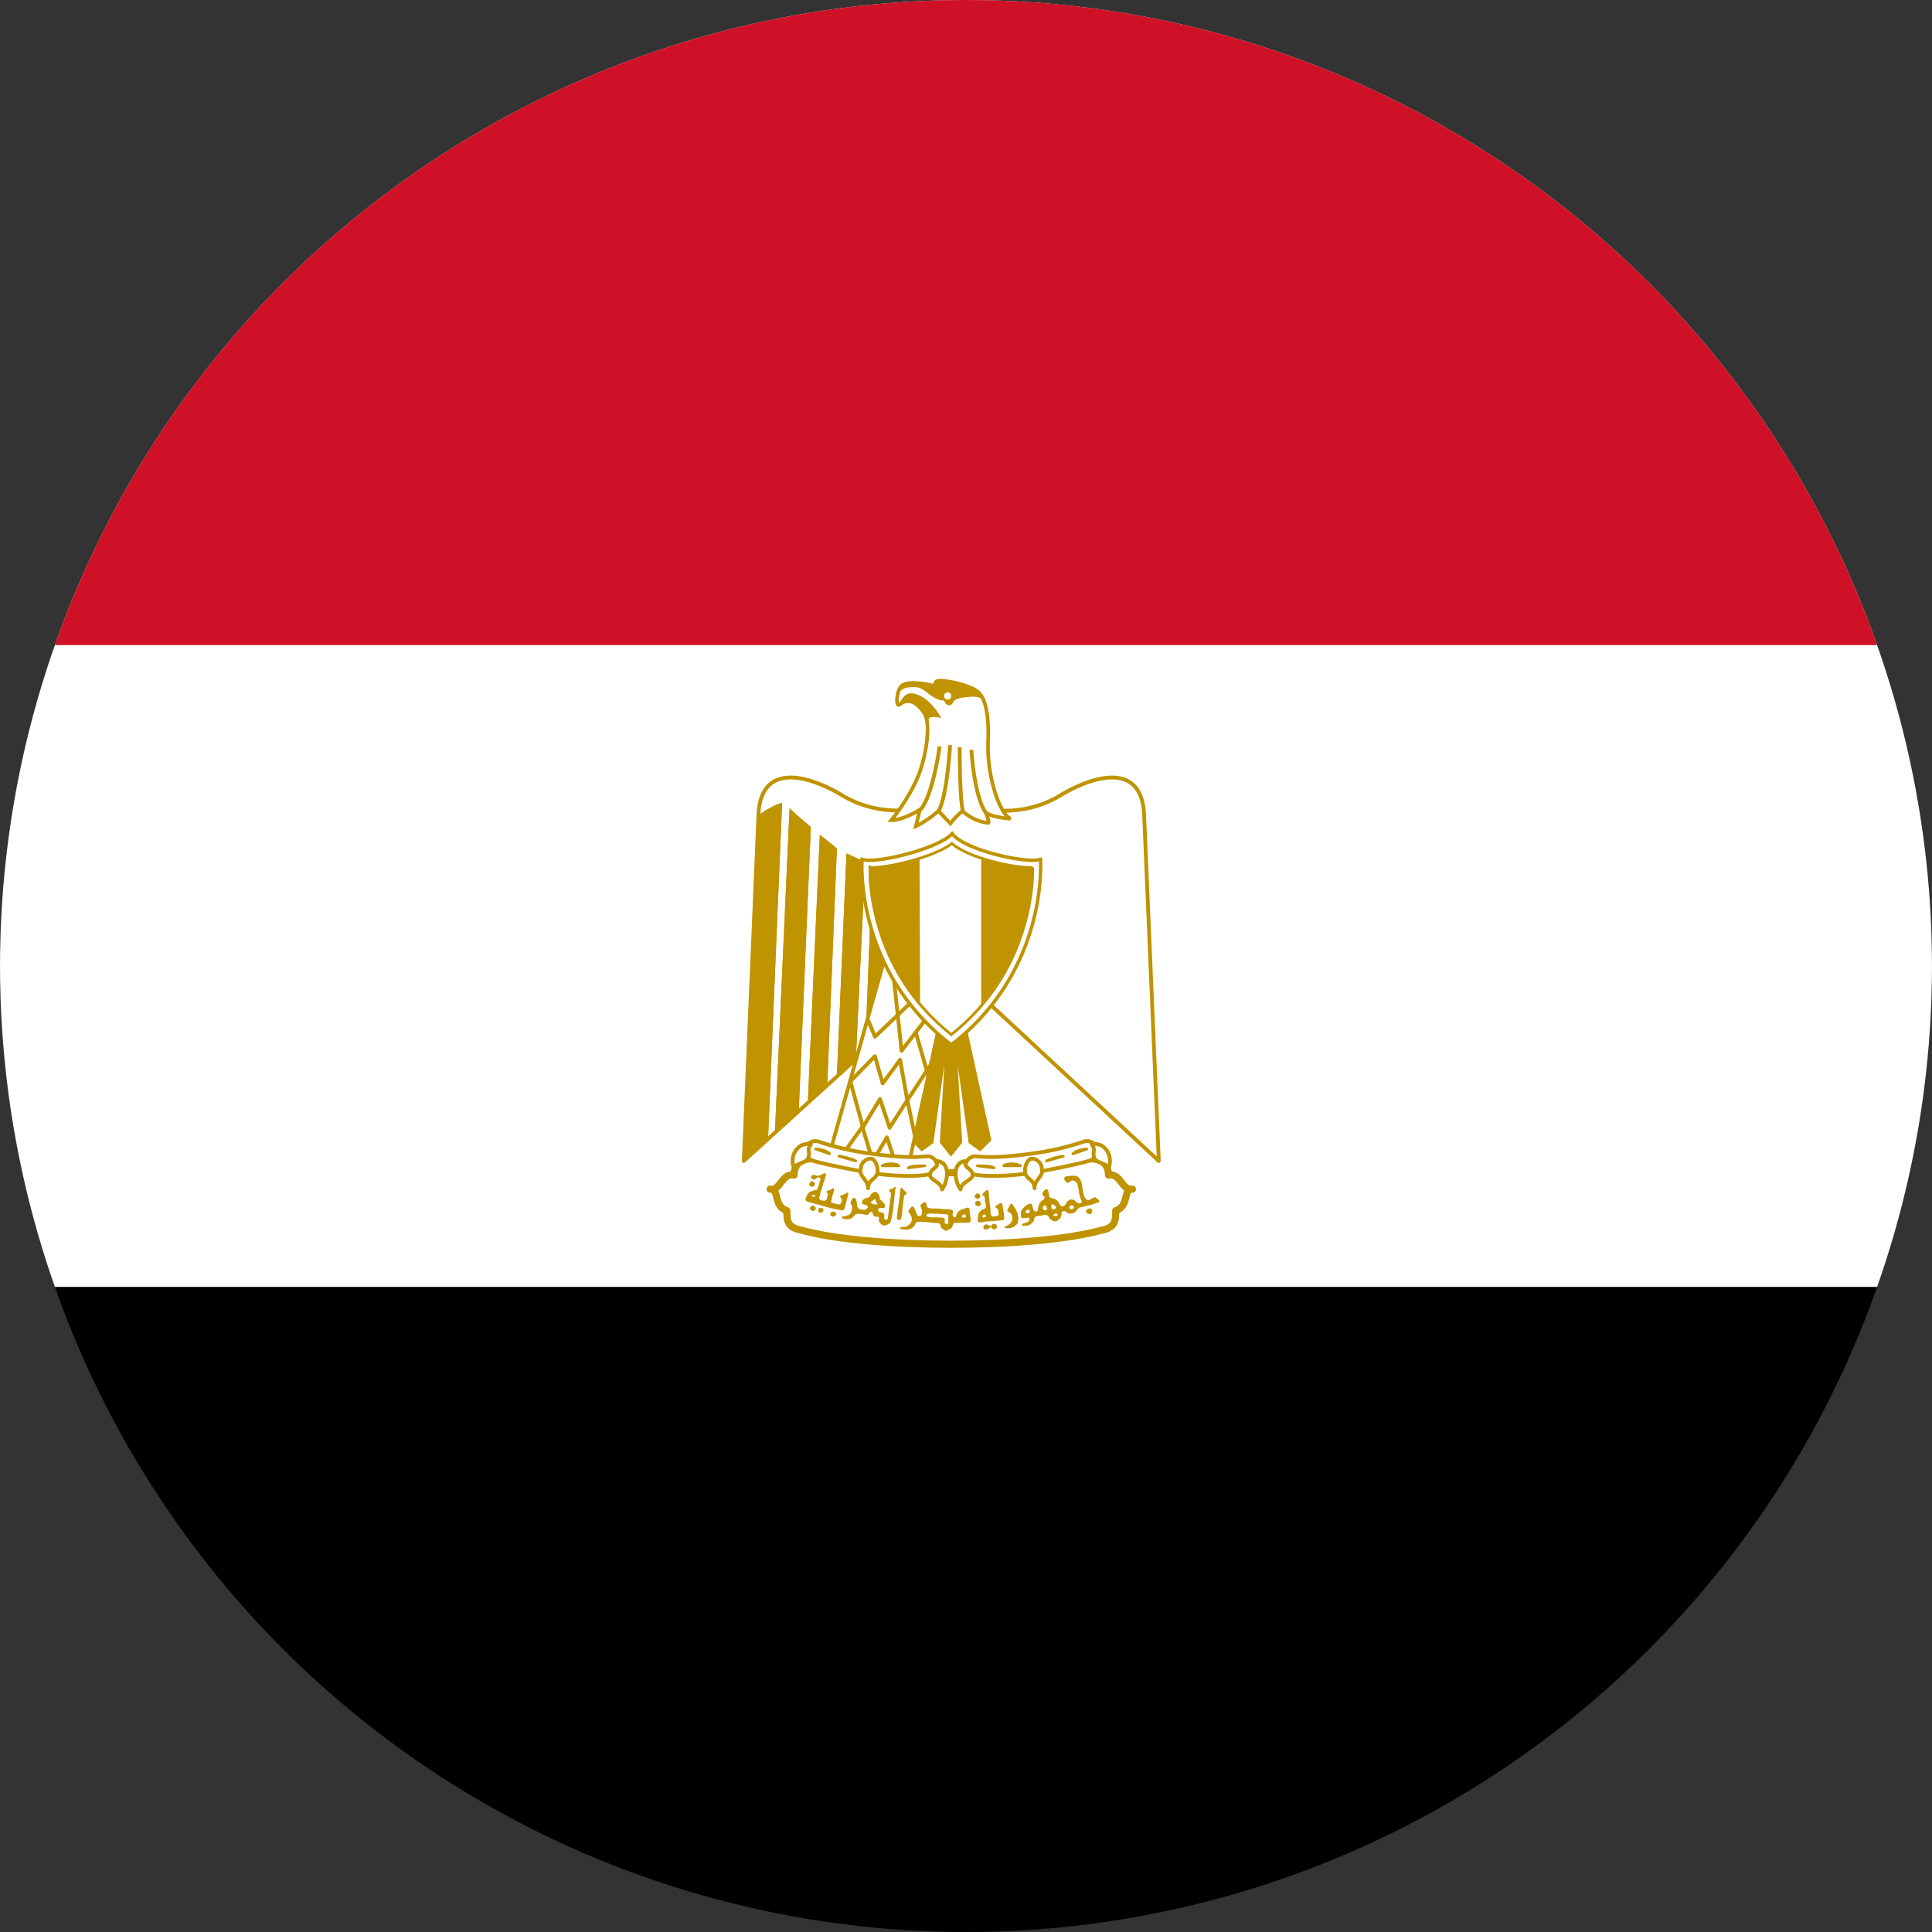 <?xml version="1.0" encoding="UTF-8" standalone="no"?>
<!-- Generator: Adobe Illustrator 22.0.0, SVG Export Plug-In . SVG Version: 6.00 Build 0)  -->

<svg
   xmlns:dc="http://purl.org/dc/elements/1.1/"
   xmlns:cc="http://creativecommons.org/ns#"
   xmlns:rdf="http://www.w3.org/1999/02/22-rdf-syntax-ns#"
   xmlns:svg="http://www.w3.org/2000/svg"
   xmlns="http://www.w3.org/2000/svg"
   xmlns:sodipodi="http://sodipodi.sourceforge.net/DTD/sodipodi-0.dtd"
   xmlns:inkscape="http://www.inkscape.org/namespaces/inkscape"
   version="1.1"
   id="svg2"
   inkscape:version="0.92.2 (5c3e80d, 2017-08-06)"
   sodipodi:docname="egypt.svg"
   x="0px"
   y="0px"
   viewBox="0 0 60 60"
   xml:space="preserve"
   width="60"
   height="60"><rect x="0" y="0" width="60" height="60" fill="#333333" stroke="none"/><defs
     id="defs88"><clipPath
       clipPathUnits="userSpaceOnUse"
       id="clipPath3852"><ellipse
         id="circle3854"
         cx="455.148"
         cy="300.535"
         style="stroke-width:10.502"
         rx="322.745"
         ry="322.207" /></clipPath><clipPath
       clipPathUnits="userSpaceOnUse"
       id="clipPath3856"><circle
         id="circle3858"
         cx="30"
         cy="30"
         style="stroke-width:0.977"
         r="30" /></clipPath><clipPath
       clipPathUnits="userSpaceOnUse"
       id="clipPath3860"><circle
         id="circle3862"
         cx="30"
         cy="30"
         style="stroke-width:0.977"
         r="30" /></clipPath><clipPath
       clipPathUnits="userSpaceOnUse"
       id="clipPath3864"><circle
         id="circle3866"
         cx="30"
         cy="30"
         style="stroke-width:0.977"
         r="30" /></clipPath></defs><style
     type="text/css"
     id="style2">
	.st0{fill:#FFFFFF;}
	.st1{fill:#CE1126;}
	.st2{fill:#FFFFFF;stroke:#C09300;stroke-width:1.27;stroke-linejoin:round;}
	.st3{fill:#C09300;}
	.st4{fill:#C09300;stroke:#C09300;stroke-width:1.074;}
	.st5{fill:#FFFFFF;stroke:#C09300;stroke-width:1.189;stroke-linejoin:round;}
	.st6{fill:none;stroke:#C09300;stroke-width:1.27;stroke-linejoin:round;}
	.st7{fill:#FFFFFF;stroke:#C09300;stroke-width:2.378;stroke-linecap:round;stroke-linejoin:round;}
	.st8{fill:#FFFFFF;stroke:#C09300;stroke-width:1.27;stroke-linecap:round;stroke-linejoin:round;}
	.st9{fill:#FFFFFF;stroke:#C09300;stroke-width:0.891;stroke-linecap:round;stroke-linejoin:round;}
	.st10{fill:#FFFFFF;stroke:#C09300;stroke-width:1.15;}
	.st11{fill:#FFFFFF;stroke:#C09300;stroke-width:0.916;}
	.st12{fill:#FFFFFF;stroke:#C09300;stroke-width:1.218;}
	.st13{fill:none;stroke:#C09300;stroke-width:1.27;}
	.st14{fill:#C09300;stroke:#C09300;stroke-width:0.354;}
</style><sodipodi:namedview
     bordercolor="#666666"
     borderopacity="1"
     fit-margin-bottom="0"
     fit-margin-left="0"
     fit-margin-right="0"
     fit-margin-top="0"
     gridtolerance="10"
     guidetolerance="10"
     id="namedview140"
     inkscape:current-layer="svg2"
     inkscape:cx="21.48441"
     inkscape:cy="39.358919"
     inkscape:pageopacity="0"
     inkscape:pageshadow="2"
     inkscape:window-height="1017"
     inkscape:window-maximized="1"
     inkscape:window-width="1920"
     inkscape:window-x="-8"
     inkscape:window-y="-8"
     inkscape:zoom="8"
     objecttolerance="10"
     pagecolor="#ffffff"
     showgrid="false" /><rect
     id="rect4"
     y="1.527369e-006"
     width="60"
     height="60"
     x="0"
     style="stroke-width:1.001"
     clip-path="url(#clipPath3864)" /><rect
     id="rect6"
     y="1.527369e-006"
     class="st0"
     width="60"
     height="39.967"
     x="0"
     style="fill:#ffffff;stroke-width:1.001"
     clip-path="url(#clipPath3860)" /><rect
     id="rect8"
     y="1.527369e-006"
     class="st1"
     width="60"
     height="20.033"
     x="0"
     style="fill:#ce1126;stroke-width:1.001"
     clip-path="url(#clipPath3856)" /><g
     id="g10"
     transform="matrix(0.093,0,0,0.093,-12.307,2.018)"
     clip-path="url(#clipPath3852)"><path
       id="path12"
       inkscape:connector-curvature="0"
       class="st2"
       d="m 450.8,302.4 68.5,63.6 -4.9,-115.5 c -0.7,-17.5 -15.9,-13.5 -27,-7.2 -11.2,7.2 -24,7.2 -37.4,2.4 -13.5,4.7 -26.3,4.7 -37.4,-2.4 -11,-6.3 -26.3,-10.3 -27,7.2 L 380.7,366 Z"
       style="fill:#ffffff;stroke:#c09300;stroke-width:1.27;stroke-linejoin:round" /><g
       id="w"><path
         id="path15"
         inkscape:connector-curvature="0"
         class="st3"
         d="m 393.5,246.5 -4.7,112.3 -8,7.2 4.9,-115.5 c 2.2,-1.6 6.2,-4 7.8,-4 z"
         style="fill:#c09300" /><path
         id="path17"
         inkscape:connector-curvature="0"
         class="st3"
         d="m 403.1,254.5 -4,94 -8,8.2 4.9,-108.5 c 1.5,1.6 6.2,5.5 7.1,6.3 z"
         style="fill:#c09300" /><path
         id="path19"
         inkscape:connector-curvature="0"
         class="st3"
         d="m 411.8,261.7 -3.2,78.4 -6.5,6.3 4,-89.4 c 1.7,1.5 4.9,3.8 5.7,4.7 z"
         style="fill:#c09300" /><path
         id="path21"
         inkscape:connector-curvature="0"
         class="st3"
         d="m 421.3,265.7 -3.2,66.8 -6.3,5.1 3.2,-74.3 c 1.6,0.7 4.7,2.4 6.3,2.4 z"
         style="fill:#c09300" /><path
         id="path23"
         inkscape:connector-curvature="0"
         class="st3"
         d="m 430.1,265.7 -2.3,55.7 -6.5,6.3 2.4,-61.3 c 1.6,0 5.6,0 6.4,-0.7 z"
         style="fill:#c09300" /></g><g
       id="use25"
       transform="matrix(-1,0,0,1,900,0)"><g
         id="w_1_"><path
           id="path15_1_"
           inkscape:connector-curvature="0"
           class="st3"
           d="m 506.5,246.5 4.7,112.3 8,7.2 -4.9,-115.5 c -2.2,-1.6 -6.2,-4 -7.8,-4 z"
           style="fill:#c09300" /><path
           id="path17_1_"
           inkscape:connector-curvature="0"
           class="st3"
           d="m 496.9,254.5 4,94 8,8.2 -4.9,-108.5 c -1.5,1.6 -6.2,5.5 -7.1,6.3 z"
           style="fill:#c09300" /><path
           id="path19_1_"
           inkscape:connector-curvature="0"
           class="st3"
           d="m 488.2,261.7 3.2,78.4 6.5,6.3 -4,-89.4 c -1.7,1.5 -4.9,3.8 -5.7,4.7 z"
           style="fill:#c09300" /><path
           id="path21_1_"
           inkscape:connector-curvature="0"
           class="st3"
           d="m 478.7,265.7 3.2,66.8 6.3,5.1 -3.2,-74.3 c -1.6,0.7 -4.7,2.4 -6.3,2.4 z"
           style="fill:#c09300" /><path
           id="path23_1_"
           inkscape:connector-curvature="0"
           class="st3"
           d="m 469.9,265.7 2.3,55.7 6.5,6.3 -2.4,-61.3 c -1.6,0 -5.6,0 -6.4,-0.7 z"
           style="fill:#c09300" /></g></g><path
       id="path27"
       inkscape:connector-curvature="0"
       class="st4"
       d="m 453.2,315.1 9.6,43.8 -3.2,3.2 -3.3,-2.4 -5.5,-39 2.3,39 -3.2,4 -3.2,-4 2.3,-39 -5.5,39 -3.3,2.4 -3.2,-3.2 9.6,-43.8 z"
       style="fill:#c09300;stroke:#c09300;stroke-width:1.074" /><g
       id="b"><path
         id="path30"
         inkscape:connector-curvature="0"
         class="st5"
         d="m 428.5,295.8 -19.1,67.7 26.3,4 11.2,-50.9 z"
         style="fill:#ffffff;stroke:#c09300;stroke-width:1.189;stroke-linejoin:round" /><path
         id="path32"
         inkscape:connector-curvature="0"
         class="st6"
         d="m 422.2,318.9 2.3,5.6 12.4,-11.8"
         style="fill:none;stroke:#c09300;stroke-width:1.27;stroke-linejoin:round" /><path
         id="path34"
         inkscape:connector-curvature="0"
         class="st6"
         d="m 430.8,304.9 2.6,24.3 7.9,-10.3"
         style="fill:none;stroke:#c09300;stroke-width:1.27;stroke-linejoin:round" /><path
         id="path36"
         inkscape:connector-curvature="0"
         class="st6"
         d="m 438.1,322.9 4.3,14.9"
         style="fill:none;stroke:#c09300;stroke-width:1.27;stroke-linejoin:round" /><path
         id="path38"
         inkscape:connector-curvature="0"
         class="st6"
         d="m 444.1,332.4 -8.7,13.2 m 2.7,13.2 -2.8,-13.2 -2.4,-13.4 -5.8,7.9 -2.6,-9.1 -8.2,8.4 4.2,15.3 5.7,-9.4 3.2,9.6 5.9,-9.2"
         style="fill:none;stroke:#c09300;stroke-width:1.27;stroke-linejoin:round" /><path
         id="path40"
         inkscape:connector-curvature="0"
         class="st6"
         d="m 415,362 5.3,-7.4 3.5,11.5 4.7,-8 3.2,9.6"
         style="fill:none;stroke:#c09300;stroke-width:1.27;stroke-linejoin:round" /></g><g
       id="use42"
       transform="matrix(-1,0,0,1,900,0)"><g
         id="b_1_"><path
           id="path30_1_"
           inkscape:connector-curvature="0"
           class="st5"
           d="m 471.5,295.8 19.1,67.7 -26.3,4 -11.2,-50.9 z"
           style="fill:#ffffff;stroke:#c09300;stroke-width:1.189;stroke-linejoin:round" /><path
           id="path32_1_"
           inkscape:connector-curvature="0"
           class="st6"
           d="m 477.8,318.9 -2.3,5.6 -12.4,-11.8"
           style="fill:none;stroke:#c09300;stroke-width:1.27;stroke-linejoin:round" /><path
           id="path34_1_"
           inkscape:connector-curvature="0"
           class="st6"
           d="m 469.2,304.9 -2.6,24.3 -7.9,-10.3"
           style="fill:none;stroke:#c09300;stroke-width:1.27;stroke-linejoin:round" /><path
           id="path36_1_"
           inkscape:connector-curvature="0"
           class="st6"
           d="m 461.9,322.9 -4.3,14.9"
           style="fill:none;stroke:#c09300;stroke-width:1.27;stroke-linejoin:round" /><path
           id="path38_1_"
           inkscape:connector-curvature="0"
           class="st6"
           d="m 455.9,332.4 8.7,13.2 m -2.7,13.2 2.8,-13.2 2.4,-13.4 5.8,7.9 2.6,-9.1 8.2,8.4 -4.2,15.3 -5.7,-9.4 -3.2,9.6 -5.9,-9.2"
           style="fill:none;stroke:#c09300;stroke-width:1.27;stroke-linejoin:round" /><path
           id="path40_1_"
           inkscape:connector-curvature="0"
           class="st6"
           d="m 485,362 -5.3,-7.4 -3.5,11.5 -4.7,-8 -3.2,9.6"
           style="fill:none;stroke:#c09300;stroke-width:1.27;stroke-linejoin:round" /></g></g><g
       id="g44"><path
         id="path46"
         inkscape:connector-curvature="0"
         class="st7"
         d="m 450,393.8 c 19.9,0 39,-1.6 50.2,-4.7 4.7,-0.9 4.7,-3.3 4.7,-6.5 4.7,-1.6 2.3,-7.2 5.6,-7.2 -3.3,0.9 -4,-5.6 -8,-4.7 0,-5.6 -5.6,-6.3 -10.3,-4.7 -9.5,3.2 -26.3,3.9 -42.2,3.9 -15.9,-0.7 -32.6,-0.7 -42.2,-3.9 -4.7,-1.6 -10.3,-0.9 -10.3,4.7 -4,-0.9 -4.7,5.6 -8,4.7 3.3,0 0.9,5.6 5.6,7.2 0,3.2 0,5.6 4.9,6.5 11,3.1 30.1,4.7 50,4.7 z"
         style="fill:#ffffff;stroke:#c09300;stroke-width:2.378;stroke-linecap:round;stroke-linejoin:round" /><path
         id="path48"
         inkscape:connector-curvature="0"
         class="st8"
         d="m 422.9,363.5 c 6.5,0.9 13.6,1.6 19.2,0.9 3.2,0 5.4,5.5 -0.9,6.3 -5.6,0.7 -14.3,0 -19.1,-0.9 -4,-0.7 -12.8,-2.3 -18.4,-3.9 -5.6,-2.4 -1.6,-7.2 1.6,-6.5 5,1.7 11.3,3.3 17.6,4.1 z"
         style="fill:#ffffff;stroke:#c09300;stroke-width:1.27;stroke-linecap:round;stroke-linejoin:round" /><path
         id="path50"
         inkscape:connector-curvature="0"
         class="st8"
         d="m 477.1,363.5 c -6.5,0.9 -13.6,1.6 -19.1,0.9 -3.3,0 -5.6,5.5 0.7,6.3 5.6,0.7 14.3,0 19.1,-0.9 4,-0.7 12.8,-2.3 18.4,-3.9 5.6,-2.4 1.6,-7.2 -1.6,-6.5 -4.9,1.7 -11.2,3.3 -17.5,4.1 z"
         style="fill:#ffffff;stroke:#c09300;stroke-width:1.27;stroke-linecap:round;stroke-linejoin:round" /><path
         id="path52"
         inkscape:connector-curvature="0"
         class="st8"
         d="m 403.1,360.4 c -4.9,-0.9 -7.2,4.7 -5.6,7.9 0.7,-1.6 4,-1.6 4.7,-3.2 0.9,-2.4 -0.7,-2.4 0.9,-4.7 z"
         style="fill:#ffffff;stroke:#c09300;stroke-width:1.27;stroke-linecap:round;stroke-linejoin:round" /><path
         id="path54"
         inkscape:connector-curvature="0"
         class="st8"
         d="m 422.2,375.1 c 0,-3.2 3.2,-2.8 3.2,-5.9 0,-1.6 -0.9,-4 -2.4,-4 -1.6,0 -3.2,1.6 -3.2,3.2 -0.8,3 2.4,3.5 2.4,6.7 z"
         style="fill:#ffffff;stroke:#c09300;stroke-width:1.27;stroke-linecap:round;stroke-linejoin:round" /><path
         id="path56"
         inkscape:connector-curvature="0"
         class="st8"
         d="m 444.9,366 c 4.7,0 4.3,6.3 2,9.5 0,-2.3 -4,-3.2 -4,-4.7 -0.1,-2.5 3.6,-2.5 2,-4.8 z"
         style="fill:#ffffff;stroke:#c09300;stroke-width:1.27;stroke-linecap:round;stroke-linejoin:round" /><path
         id="path58"
         inkscape:connector-curvature="0"
         class="st8"
         d="m 496.9,360.4 c 4.9,-0.9 7.2,4.7 5.6,7.9 -0.7,-1.6 -4,-1.6 -4.7,-3.2 -0.9,-2.4 0.7,-2.4 -0.9,-4.7 z"
         style="fill:#ffffff;stroke:#c09300;stroke-width:1.27;stroke-linecap:round;stroke-linejoin:round" /><path
         id="path60"
         inkscape:connector-curvature="0"
         class="st8"
         d="m 477.8,375.1 c 0,-3.2 -3.2,-2.8 -3.2,-5.9 0,-1.6 0.9,-4 2.4,-4 1.6,0 3.2,1.6 3.2,3.2 0.8,3 -2.4,3.5 -2.4,6.7 z"
         style="fill:#ffffff;stroke:#c09300;stroke-width:1.27;stroke-linecap:round;stroke-linejoin:round" /><path
         id="path62"
         inkscape:connector-curvature="0"
         class="st8"
         d="m 455.1,366 c -4.7,0 -4.3,6.3 -2,9.5 0,-2.3 4,-3.2 4,-4.7 0.1,-2.5 -3.6,-2.5 -2,-4.8 z"
         style="fill:#ffffff;stroke:#c09300;stroke-width:1.27;stroke-linecap:round;stroke-linejoin:round" /><g
         id="g64"><path
           id="path66"
           inkscape:connector-curvature="0"
           class="st9"
           d="m 404.7,362 c 1.6,0 4,0.7 4.7,1.6 z"
           style="fill:#ffffff;stroke:#c09300;stroke-width:0.891;stroke-linecap:round;stroke-linejoin:round" /><path
           id="path68"
           inkscape:connector-curvature="0"
           class="st9"
           d="m 412.5,364.4 c 0.9,0 4,0.7 5.6,1.6 z"
           style="fill:#ffffff;stroke:#c09300;stroke-width:0.891;stroke-linecap:round;stroke-linejoin:round" /><path
           id="path70"
           inkscape:connector-curvature="0"
           class="st9"
           d="m 441.2,367.6 c -1.6,0 -4.7,0 -5.6,0.7 z"
           style="fill:#ffffff;stroke:#c09300;stroke-width:0.891;stroke-linecap:round;stroke-linejoin:round" /><path
           id="path72"
           inkscape:connector-curvature="0"
           class="st9"
           d="m 432.5,367.6 c -0.9,-0.9 -4,-0.9 -5.6,0 z"
           style="fill:#ffffff;stroke:#c09300;stroke-width:0.891;stroke-linecap:round;stroke-linejoin:round" /><path
           id="path74"
           inkscape:connector-curvature="0"
           class="st9"
           d="m 495.3,362 c -1.6,0 -3.9,0.7 -4.7,1.6 z"
           style="fill:#ffffff;stroke:#c09300;stroke-width:0.891;stroke-linecap:round;stroke-linejoin:round" /><path
           id="path76"
           inkscape:connector-curvature="0"
           class="st9"
           d="m 487.4,364.4 c -0.9,0 -4,0.7 -5.6,1.6 z"
           style="fill:#ffffff;stroke:#c09300;stroke-width:0.891;stroke-linecap:round;stroke-linejoin:round" /><path
           id="path78"
           inkscape:connector-curvature="0"
           class="st9"
           d="m 458.7,367.6 c 1.6,0 4.7,0 5.6,0.7 z"
           style="fill:#ffffff;stroke:#c09300;stroke-width:0.891;stroke-linecap:round;stroke-linejoin:round" /><path
           id="path80"
           inkscape:connector-curvature="0"
           class="st9"
           d="m 467.5,367.6 c 0.9,-0.9 4,-0.9 5.6,0 z"
           style="fill:#ffffff;stroke:#c09300;stroke-width:0.891;stroke-linecap:round;stroke-linejoin:round" /></g><g
         id="g82"><path
           id="path84"
           inkscape:connector-curvature="0"
           class="st3"
           d="m 403.3,374.6 c -0.5,-0.1 -0.8,-0.5 -0.7,-1 0.2,-0.6 0.7,-1 1.1,-0.8 0.3,0.1 0.8,0.6 0.8,0.8 0,0.2 -0.3,0.8 -0.4,0.8 -0.1,0 -0.1,0 -0.2,0.1 0,0.1 -0.3,0.1 -0.6,0.1 z"
           style="fill:#c09300" /><path
           id="path86"
           inkscape:connector-curvature="0"
           class="st3"
           d="m 458.3,378.5 c -0.2,-0.1 -0.5,-0.5 -0.5,-0.7 0,-0.4 0.6,-1 0.9,-1 0.2,0 0.7,0.2 0.8,0.4 0.3,0.3 0.3,0.9 -0.2,1.2 -0.1,0.2 -0.7,0.2 -1,0.1 z"
           style="fill:#c09300" /><path
           id="path88"
           inkscape:connector-curvature="0"
           class="st3"
           d="m 458.6,381 c -0.4,-0.1 -0.6,-0.3 -0.6,-0.8 0,-0.5 0,-0.6 0.5,-0.8 l 0.4,-0.2 0.3,0.2 c 0.5,0.2 0.7,0.4 0.7,0.8 0,0.3 -0.2,0.7 -0.6,0.9 -0.3,0 -0.3,0 -0.7,-0.1 z"
           style="fill:#c09300" /><path
           id="path90"
           inkscape:connector-curvature="0"
           class="st3"
           d="m 407.7,370.1 c -0.3,0 -0.8,0.3 -1.1,0.5 -0.6,0.2 -1.4,0.6 -2,0.1 -0.6,-0.2 -1.4,0 -1.5,0.7 0.2,0.7 1.1,1 1.6,0.6 0.4,-0.5 1.5,-0.9 1.7,0.1 -0.5,0.7 -0.4,1.6 -0.8,2.3 -0.1,0.5 -0.3,0.9 -0.5,1.3 -0.5,0 -1,0 -1.3,0.3 -0.6,0 -1.3,0.3 -1.6,0.9 -0.4,0.6 -0.8,1.2 -0.9,1.9 0.1,0.7 0.9,0.9 1.6,1 0.7,0.2 1.3,0.4 2,0.6 1.1,0.2 2.1,0.6 3.2,0.9 1.6,0.5 3.2,0.7 4.8,1.1 0.2,0.1 0.3,0.1 0.5,0.1 0.7,0.1 1,-0.6 1.1,-1.1 0.3,-1.2 0.6,-2.3 0.9,-3.5 0.2,-0.5 0.5,-1.5 -0.4,-1.3 -0.5,0.3 -1,0.8 -1.6,0.8 -0.9,0.1 -0.4,0.9 0,1.3 0.1,0.6 -0.1,1.3 -0.5,1.7 -0.5,0.3 -1.2,-0.1 -1.7,-0.2 -0.6,0 -1.7,-0.3 -1.2,-1.1 0.2,-0.6 0.2,-1.2 0.4,-1.8 0.3,-0.6 0.3,-1.3 0.5,-1.9 -0.4,-0.8 -1,0.3 -1.5,0.3 -0.3,0.2 -1.6,0.3 -0.9,0.9 0.6,0.4 0.1,1.2 0,1.8 0,0.8 -0.8,1 -1.5,0.8 -0.6,0 -1.5,-0.5 -1,-1.2 0.1,-0.6 0.3,-1.1 0.4,-1.7 0.2,-0.7 0.4,-1.4 0.7,-2.1 0.1,-0.6 0.3,-1.2 0.6,-1.8 0,-0.7 0.5,-1.3 0.5,-2 -0.1,-0.2 -0.2,-0.3 -0.5,-0.3 z m -3.5,7.2 c 0.1,0 0.1,0 0.2,0 0.2,0.1 0.3,0.3 0,0.5 -0.1,0.1 -0.2,0.2 -0.3,0.2 -0.5,0 -0.6,-0.1 -0.6,-0.3 0,-0.2 0,-0.2 0.3,-0.3 0.2,0 0.3,0 0.4,-0.1 z"
           style="fill:#c09300" /><path
           id="path92"
           inkscape:connector-curvature="0"
           class="st3"
           d="m 403.1,382.4 c -0.5,-0.5 -0.4,-0.8 0.3,-1.4 0.3,-0.2 0.5,-0.2 0.9,0.1 0.6,0.5 0.6,0.8 0.1,1.3 -0.2,0.2 -0.3,0.3 -0.6,0.3 -0.3,-0.1 -0.4,-0.1 -0.7,-0.3 z"
           style="fill:#c09300" /><path
           id="path94"
           inkscape:connector-curvature="0"
           class="st3"
           d="m 406.2,383.3 c -0.5,-0.1 -0.8,-0.6 -0.6,-1.1 0.1,-0.4 0.2,-0.5 0.8,-0.5 0.7,0 0.9,0.1 0.9,0.7 0,0.4 0,0.4 -0.2,0.6 -0.3,0.2 -0.7,0.3 -0.9,0.3 z"
           style="fill:#c09300" /><path
           id="path96"
           inkscape:connector-curvature="0"
           class="st3"
           d="m 495.3,383.4 c -0.2,-0.2 -0.3,-0.3 -0.3,-0.5 0,-0.4 0.2,-0.7 0.7,-0.9 0.7,-0.3 1,-0.3 1.2,0.2 0.3,0.6 0.3,0.8 -0.1,1.3 -0.2,0.2 -0.3,0.2 -0.8,0.2 -0.4,-0.1 -0.5,-0.1 -0.7,-0.3 z"
           style="fill:#c09300" /><path
           id="path98"
           inkscape:connector-curvature="0"
           class="st3"
           d="m 410.2,384.5 c -0.4,-0.1 -0.6,-0.4 -0.6,-0.8 0,-0.3 0,-0.4 0.3,-0.6 0.2,-0.1 0.4,-0.2 0.6,-0.2 0.3,0 0.4,0 0.6,0.1 0.6,0.4 0.7,0.8 0.3,1.1 -0.3,0.5 -0.6,0.6 -1.2,0.4 z"
           style="fill:#c09300" /><path
           id="path100"
           inkscape:connector-curvature="0"
           class="st3"
           d="m 432.1,385.5 c -0.1,-0.1 -0.3,-0.2 -0.3,-0.3 0,-0.6 0.1,-1.1 0.2,-1.6 0.1,-0.5 0,-1.1 0.2,-1.6 0.2,-0.9 0.2,-1.9 0.4,-2.8 0,-0.5 0.1,-0.9 0.2,-1.4 0.2,-0.7 0,-1.5 0.2,-2.2 0,-0.3 0.3,-1 0.6,-0.6 0.4,0.6 0.9,1 1.4,1.5 0.4,0.3 0,0.6 -0.3,0.7 -0.4,0.2 -0.5,0.6 -0.5,1 -0.1,0.4 -0.2,0.8 -0.2,1.2 -0.1,0.6 -0.1,1.3 -0.2,1.9 -0.2,0.6 -0.1,1.3 -0.2,1.9 0,0.4 -0.2,0.8 -0.2,1.2 0,0.4 -0.1,0.9 -0.4,1.2 -0.1,0.2 -0.6,0.2 -0.9,-0.1 z"
           style="fill:#c09300" /><path
           id="path102"
           inkscape:connector-curvature="0"
           class="st3"
           d="m 461.8,375.7 c -0.5,0.4 -0.9,0.8 -1.3,1.2 -0.6,0.4 0.5,0.7 0.6,1.1 0.2,0.6 0.1,1.2 0.2,1.8 0.2,0.6 0.3,1.1 0.2,1.7 -0.1,0.6 -0.9,0.5 -1.2,0.8 -0.5,0.2 -0.7,0.7 -1.1,1 -0.2,0.5 -0.3,1.1 -0.3,1.6 0,0.4 -0.3,0.9 0,1.3 0,0.1 0.1,0.1 0.1,0.2 0.1,0.1 0.3,0 0.5,0.1 0.5,0 1,0 1.5,-0.2 1.2,-0.2 2.4,-0.2 3.7,-0.3 0.7,0 1.5,-0.2 2.2,-0.2 0.6,0.1 0.9,-0.5 0.8,-1 -0.3,-0.7 0,-1.4 -0.3,-2.1 -0.2,-0.7 -0.1,-1.4 -0.3,-2.1 0,-0.5 -0.7,-0.8 -1.1,-0.3 -0.3,0.3 -0.9,0.4 -1.2,0.8 -0.3,0.6 0.6,0.6 0.8,1.1 0.2,0.5 0.1,1 0.2,1.5 0.1,0.6 -0.5,0.6 -0.9,0.7 -0.5,0.2 -1.3,0.3 -1.6,-0.3 -0.2,-0.5 -0.2,-1 -0.2,-1.5 0,-0.9 -0.2,-1.8 -0.3,-2.7 -0.1,-1.1 -0.2,-2.2 -0.3,-3.3 0,-0.3 0,-1 -0.7,-0.9 z m -0.6,8.2 h 0.3 v 0.4 0.4 l -0.4,0.1 c -0.2,0.1 -0.4,0.1 -0.4,0.1 0,0 -0.1,-0.1 -0.2,-0.1 -0.2,-0.2 -0.2,-0.4 0.1,-0.7 0.3,-0.1 0.4,-0.2 0.6,-0.2 z"
           style="fill:#c09300" /><path
           id="path104"
           inkscape:connector-curvature="0"
           class="st3"
           d="m 431.2,374.7 c -0.4,0.1 -0.9,0.7 -1.3,0.7 -0.9,0.1 -0.8,0.9 -0.1,1.2 0.1,0.3 0,0.6 0,0.9 0.1,0.8 -0.4,1.4 -0.3,2.2 0,0.9 -0.3,1.7 -0.3,2.6 -0.2,0.9 -0.2,1.8 -0.4,2.8 -0.1,0.8 -0.7,0.5 -1.2,0.3 0,-0.4 0,-0.7 0,-1.1 0.2,-0.8 -0.4,-1.1 -1.1,-1.2 -0.7,0.1 -1,-0.5 -0.9,-1.1 0.3,-0.4 1,-0.3 1.5,-0.3 1,0.2 0.9,-1.1 0.4,-1.6 -0.3,-0.6 -1.2,-0.9 -1.4,-1.6 0.1,-0.9 -0.5,-1.7 -1.2,-2.2 -1.1,-0.1 -1.9,0.9 -2.3,1.8 -0.5,0.1 -0.9,0.3 -1.3,0.4 -0.7,0.2 -1.7,1.4 -0.8,1.9 0.5,0.1 2.2,0.5 1.5,1.3 -0.4,0.7 -1.2,0.7 -1.9,0.5 -0.7,0 -1.5,-0.4 -1.5,-1.2 -0.1,-0.7 -0.1,-1.6 -0.5,-2.2 -0.1,-0.8 -1.1,-0.6 -1.2,0.1 -0.7,0.5 -0.6,1.4 -0.1,2 0.3,0.7 0,1.6 -0.3,2.3 -0.2,0.9 -1.2,0.9 -1.8,1.2 -0.3,0.1 -1.6,-0.1 -1.2,0.7 0.8,0.3 1.7,0.5 2.4,0.3 0.8,-0.1 1.5,-0.7 1.9,-1.4 0.6,-0.6 1.5,-0.3 2.2,-0.3 0.8,0 1.6,0.5 2.3,0.2 0.2,-0.6 1.2,-1.5 1.5,-0.5 -0.1,0.9 0.7,1.3 1.5,1.2 0.9,0 0.5,0.6 0.5,1.1 0.1,0.9 0.7,1.4 1.4,1.8 0.3,0.1 0.5,0 0.8,0 0.7,-0.2 1.6,-0.6 1.8,-1.4 0.3,-0.7 0.3,-1.5 0.5,-2.2 0.2,-1.1 0.4,-2.3 0.4,-3.4 0.3,-1 0.2,-2.1 0.4,-3.2 0.1,-0.8 0.2,-1.6 0.3,-2.3 0.3,-0.4 0.1,-0.4 -0.2,-0.3 z m -6.7,4.1 c 0.2,0 0.2,0.2 0.3,0.5 0,0.4 0.2,0.7 0.4,0.7 0.2,0 0.2,0.2 0,0.4 -0.1,0.1 -0.3,0.1 -0.7,0.1 -0.6,0 -0.9,-0.2 -1.3,-0.5 l -0.2,-0.2 0.3,-0.2 c 0.1,-0.1 0.4,-0.3 0.6,-0.5 0.2,-0.2 0.4,-0.3 0.6,-0.3 z"
           style="fill:#c09300" /><path
           id="path106"
           inkscape:connector-curvature="0"
           class="st3"
           d="m 490.5,370.9 c -0.6,0 -1.1,0.1 -1.7,0.2 -1,-0.1 -1.6,1 -0.6,1.6 0.6,1.5 1.5,-0.3 2.5,-0.2 1.4,0.3 1.6,1.8 1.8,3 0.1,1.2 0.4,2.3 0.8,3.4 1,1.1 -0.7,1.7 -1.4,0.9 -0.6,-0.7 -1.9,-1.5 -2.7,-0.6 -0.9,0.4 -0.9,1.6 -1.7,1.9 -1.2,0.4 -1.4,-1.1 -2,-1.7 -0.6,-0.8 -1.7,-0.9 -2.6,-1.2 -0.4,-0.9 -0.2,-2.3 -1.1,-2.9 -0.7,0.3 -2.1,1.7 -1,2.3 1.1,1 -0.5,1.4 -1,2.1 -0.7,0.8 -0.8,1.9 -1,3 -1.3,0.7 -1.5,-0.8 -1.7,-1.7 -0.1,-1.1 -1,-0.8 -1.7,-0.4 -1,0.4 -1.4,1.3 -2.1,2 -0.1,0.6 0,1.4 0,2 0.2,0.8 1.2,0.4 1.8,0.4 1,-0.4 1.4,0.6 0.6,1.2 -0.5,0.7 -2.2,0.3 -2.1,1.4 0.5,0.1 1.1,0 1.7,0 1.1,-0.3 2.3,-1.1 2.4,-2.3 0.1,-1.1 1.7,-0.9 2.5,-1.1 1,-0.3 2.3,-0.4 2.5,0.9 0.7,0.7 2.2,1.6 3,0.6 0.8,-0.5 1.2,-1.3 1.1,-2.3 -0.2,-0.8 1.3,-0.8 1.6,-0.4 0.5,0.9 2.2,0.6 2.9,0.1 0.8,-0.6 1,-1.7 2.2,-1.7 1.8,-0.5 3.6,-0.8 5.4,-1.5 1.4,-0.3 -0.2,-1.2 -0.6,-1.7 -1.1,-0.5 -2,1.6 -3.2,0.6 -0.9,-0.7 -0.9,-2.1 -1.2,-3.1 -0.2,-1.4 -0.2,-2.9 -1.2,-4 -0.3,-0.6 -1.3,-0.8 -2.2,-0.8 z m -6.8,9.5 c 0.1,0 0.3,0.1 0.5,0.2 0.4,0.2 0.8,0.6 0.8,1 0,0.2 -0.1,0.2 -0.4,0.4 -0.2,0.1 -0.4,0.2 -0.5,0.2 -0.2,0 -0.6,-0.4 -0.6,-0.5 0,-0.1 -0.1,-0.3 -0.1,-0.5 -0.1,-0.3 -0.1,-0.3 0.1,-0.5 0,-0.2 0.1,-0.3 0.2,-0.3 z m 6.5,0.4 c 0.4,0 0.6,0.1 0.7,0.4 0.2,0.3 0.1,0.6 -0.4,0.8 -0.2,0.1 -0.4,0.2 -0.4,0.2 0,0 -0.2,-0.1 -0.4,-0.2 -0.3,-0.2 -0.3,-0.3 -0.3,-0.5 0,-0.4 0.4,-0.7 0.8,-0.7 z m -8.9,0 c 0.1,0 0.2,0 0.3,0.2 0.2,0.2 0.2,0.3 0.3,0.6 0,0.2 0,0.5 0,0.6 0,0.2 -0.1,0.2 -0.6,0.2 -0.6,0 -0.7,-0.1 -0.7,-0.7 0,-0.4 0,-0.5 0.2,-0.7 0.2,-0.1 0.4,-0.1 0.5,-0.2 z m -5.5,1.5 c 0.2,0 0.4,0.2 0.4,0.4 0.1,0.3 0,0.5 -0.3,0.6 -0.2,0.1 -0.7,0.2 -0.9,0.1 0,0 -0.1,-0.1 -0.2,-0.2 -0.1,-0.1 -0.1,-0.2 0,-0.3 0.1,0 0.1,-0.1 0.1,-0.2 0,-0.1 0.1,-0.2 0.2,-0.3 0.3,-0.1 0.5,-0.2 0.7,-0.1 z m 9.2,1.2 c 0.2,0 0.3,0.1 0.4,0.2 0.2,0.2 0.2,0.4 0,0.6 -0.1,0.1 -0.9,0.1 -1.1,0 -0.1,0 -0.2,-0.1 -0.2,-0.2 0,-0.1 0,-0.2 0.3,-0.3 0.2,-0.3 0.5,-0.3 0.6,-0.3 z"
           style="fill:#c09300" /><path
           id="path108"
           inkscape:connector-curvature="0"
           class="st3"
           d="m 467.9,388.3 c -0.1,-0.1 -0.2,-0.1 -0.1,-0.2 0.2,-0.3 0.5,-0.4 0.8,-0.5 0.5,-0.2 1,-0.6 1.4,-1.1 0,-0.3 0.4,-0.5 0.4,-0.9 0,-0.5 0,-1 -0.1,-1.4 -0.1,-0.4 -0.5,-0.8 -0.8,-1 -0.3,-0.2 -0.7,-0.3 -0.8,-0.6 -0.1,-0.3 0.3,-0.6 0.4,-0.9 0.2,-0.4 0.4,-0.9 0.7,-1.3 0.3,-0.3 0.7,0 0.8,0.3 0.2,0.3 0.4,0.6 0.5,0.9 0.3,0.3 0.6,0.7 0.7,1.2 0.1,0.3 0.4,0.6 0.4,1 0,0.4 0.2,0.8 0.2,1.2 0,0.6 0,1.1 -0.2,1.7 -0.1,0.3 -0.4,0.5 -0.6,0.7 -0.3,0.3 -0.7,0.6 -1.1,0.7 -0.3,0.1 -0.5,0.4 -0.8,0.3 -0.5,0 -1,0.1 -1.5,0 -0.2,0 -0.4,-0.1 -0.3,-0.1 z"
           style="fill:#c09300" /><path
           id="path110"
           inkscape:connector-curvature="0"
           class="st3"
           d="m 461,388.7 c -0.2,-0.2 -0.3,-0.4 -0.3,-0.6 0,-0.2 0,-0.3 0.3,-0.6 0.4,-0.4 0.7,-0.5 1.4,-0.1 0.7,0.4 1,0.4 1,0.1 0.1,-0.3 0.5,-0.5 0.9,-0.5 0.3,0 0.4,0 0.6,0.2 0.3,0.2 0.3,0.2 0.3,0.7 0,0.5 0,0.5 -0.3,0.7 -0.3,0.2 -0.3,0.3 -0.7,0.2 -0.4,0 -0.7,-0.2 -0.8,-0.6 -0.1,-0.3 -0.1,-0.3 -0.2,-0.1 0,0.1 -0.1,0.1 -0.2,0.1 -0.2,0.1 -0.5,0.3 -0.8,0.5 -0.1,0.1 -0.3,0.1 -0.5,0.1 -0.4,0.2 -0.4,0.2 -0.7,-0.1 z"
           style="fill:#c09300" /><path
           id="path112"
           inkscape:connector-curvature="0"
           class="st3"
           d="m 441.2,379.8 c -0.7,0 -1.4,0.6 -1.5,1.2 0.2,0.8 0.8,1.5 0.4,2.3 0.3,1 -0.8,1.4 -1.5,0.8 -0.4,-1 -0.6,-2 -1.3,-2.9 -0.8,-0.2 -1.2,1.1 -1.7,1.5 0.3,0.8 1.1,1.4 1.2,2.4 0.2,0.9 -0.4,1.9 -1.2,2.4 -0.7,0.7 -1.6,0.4 -2.5,0.6 -1,0.6 0.8,0.8 1.2,0.8 1,0.1 2.1,0 2.9,-0.8 0.8,-0.4 0.7,-1.7 1.6,-1.8 1.6,-0.1 3.2,0.2 4.8,0.3 0.8,0.2 2.2,-0.1 2.7,0.5 0,1.1 0.9,1.8 1.8,2.2 0.5,0.1 1,-0.5 1.5,-0.6 1,-0.3 0.7,-1.5 1.3,-2 1.7,-0.1 3.3,-0.1 5,-0.1 0.3,0 0.4,-0.4 0.6,-0.6 0,-0.6 -0.1,-1.3 -0.2,-1.9 -0.3,-0.8 0.1,-1.8 -0.5,-2.5 -0.8,-0.2 -1.5,0.5 -2.4,0.6 -0.9,0.4 -1.7,1.3 -1.8,2.3 -0.5,0.9 -1.4,-0.2 -1.1,-0.9 0,-0.3 0.1,-0.7 0,-1 -0.5,-0.6 -1.4,-0.4 -2.1,-0.5 -1,0 -2,-0.2 -3,-0.2 -0.9,-0.1 -1.8,0.1 -2.7,-0.2 -1,0 -0.9,-1 -1.1,-1.7 0,-0.1 -0.2,-0.2 -0.4,-0.2 z m 2,3.7 c 0.3,0 0.7,0.1 1,0.1 0.4,0.1 0.9,-0.1 1.3,0 1,0.2 2,0.1 2.9,0.2 0.3,0 0.4,0.2 0.6,0.3 0,0.7 0,1.4 0,2.1 0,0.3 0.1,0.6 -0.2,0.8 -0.1,0.1 -0.2,0.1 -0.3,0.1 -0.3,-0.1 -0.6,-0.2 -0.7,-0.5 0,-0.4 0,-0.7 0,-1.1 0,-0.1 0,-0.2 0,-0.3 -0.2,-0.2 -0.5,-0.2 -0.7,-0.3 -0.8,0 -1.7,-0.1 -2.5,-0.1 -0.7,0 -1.4,0.1 -2.1,-0.1 -0.3,-0.1 -0.6,-0.1 -0.8,-0.3 -0.2,-0.3 0.1,-0.6 0.3,-0.7 0.5,-0.1 0.8,-0.2 1.2,-0.2 z m 11.3,0.3 c 0.2,0 0.2,0 0.3,0.3 0,0.2 0.1,0.4 0.1,0.5 0,0.1 0,0.2 -0.2,0.2 -0.5,0.2 -1,0.2 -1.2,-0.1 -0.1,-0.1 0,-0.4 0.2,-0.6 0.3,-0.1 0.6,-0.3 0.8,-0.3 z"
           style="fill:#c09300" /></g></g><path
       id="path114"
       inkscape:connector-curvature="0"
       class="st10"
       d="m 450,327.2 c 32.6,-25.1 29.8,-61.9 29.8,-61.9 -0.9,0.2 -1.7,0.3 -2.5,0.3 -6.8,0 -23.2,-3.9 -27,-8.9 -4.1,4.5 -20.8,8.9 -27.6,8.9 -0.9,0 -1.7,-0.1 -2.5,-0.3 0,0 -2.9,36.8 29.8,61.9 z"
       style="fill:#ffffff;stroke:#c09300;stroke-width:1.15" /><path
       id="path116"
       inkscape:connector-curvature="0"
       class="st11"
       d="m 477.2,268 c -0.3,0 -0.6,0 -0.8,0 -6.2,0 -20.6,-3.2 -26.2,-8 -5.8,4.4 -20.5,8 -26.6,8 -0.3,0 -0.6,0 -0.8,-0.1 0,1.4 0.1,2.8 0.1,4.1 0.3,4.9 1.2,9.8 2.5,14.6 4.1,14.9 12.5,27.6 24.6,37.2 12.1,-9.6 20.5,-22.3 24.6,-37.2 1.3,-4.7 2.2,-9.6 2.5,-14.5 0.1,-1.3 0.1,-2.7 0.1,-4.1 z"
       style="fill:#ffffff;stroke:#c09300;stroke-width:0.916" /><path
       id="path118"
       inkscape:connector-curvature="0"
       class="st3"
       d="m 439.4,265 c -5.9,1.8 -12.2,3 -15.7,3 -0.3,0 -0.6,0 -0.8,-0.1 0,1.4 0.1,2.8 0.2,4.2 0.3,4.9 1.2,9.8 2.5,14.5 2.8,10 7.5,19 14,26.8 z"
       style="fill:#c09300" /><path
       id="path120"
       inkscape:connector-curvature="0"
       class="st3"
       d="m 460,264.9 v 49.2 c 6.8,-7.9 11.7,-17.2 14.6,-27.6 1.3,-4.7 2.1,-9.6 2.5,-14.5 0.1,-1.3 0.2,-2.7 0.2,-4.1 -0.3,0 -0.6,0 -0.8,0 -3.9,0.2 -10.5,-1 -16.5,-3 z"
       style="fill:#c09300" /><g
       id="g122"><path
         id="path124"
         inkscape:connector-curvature="0"
         class="st12"
         d="m 462.3,253.1 c 0.7,0 -0.9,-3.6 -0.9,-3.6 1.8,1.8 8.4,2.2 8.4,2.2 -4,-1.8 -8,-15.1 -7.5,-25.7 0.4,-10.7 -1.5,-14.9 -3.1,-16.4 -2,-2 -8.4,-3.8 -12.7,-4 -2.4,-0.1 -2,1.8 -2,1.8 -4.4,-1.1 -8.9,-1.6 -10.9,-0.2 -1.9,1.3 -2.3,7.5 -0.9,6.4 3.3,-2.7 6.2,-0.2 8.2,2.7 1.8,2.5 1.6,9.8 -0.9,18.2 -2.7,8.9 -10,17.7 -10,17.7 4,0 9.5,-3.5 9.5,-3.5 l -1.3,5.5 c 4.2,-2 7.5,-5.1 7.5,-5.1 l 4,4.2 c 1.3,-1.8 4,-4.2 4,-4.2 0,0 3.5,3.5 8.6,4 z"
         style="fill:#ffffff;stroke:#c09300;stroke-width:1.218" /><path
         id="path126"
         inkscape:connector-curvature="0"
         class="st13"
         d="m 446.1,227.6 c 0,0 -2.2,16.4 -6.4,21.1"
         style="fill:none;stroke:#c09300;stroke-width:1.27" /><path
         id="path128"
         inkscape:connector-curvature="0"
         class="st13"
         d="m 449.6,227.1 c 0,0 -0.9,16.6 -3.8,22"
         style="fill:none;stroke:#c09300;stroke-width:1.27" /><path
         id="path130"
         inkscape:connector-curvature="0"
         class="st13"
         d="m 452.8,227.8 c 0,0 0,18.2 1.1,21.3"
         style="fill:none;stroke:#c09300;stroke-width:1.27" /><path
         id="path132"
         inkscape:connector-curvature="0"
         class="st13"
         d="m 456.7,228.7 c 0,0 0.9,15.3 4.7,20.8"
         style="fill:none;stroke:#c09300;stroke-width:1.27" /><path
         id="path134"
         inkscape:connector-curvature="0"
         class="st14"
         d="m 442.1,219.6 c -0.2,-1.5 -0.5,-2.6 -1.1,-3.3 -2,-2.9 -4.9,-5.3 -8.2,-2.7 0,0 1.1,-3.5 3.6,-3.6 1.9,-0.1 6.2,1.4 9.9,7.8 0,0 -2.8,-0.6 -3.5,0 -1.2,1.1 -0.7,1.8 -0.7,1.8 z"
         style="fill:#c09300;stroke:#c09300;stroke-width:0.354" /><path
         id="path136"
         inkscape:connector-curvature="0"
         class="st14"
         d="m 432.4,209.3 c 0.3,-0.9 0.7,-1.7 1.3,-2.1 2,-1.3 6.4,-0.9 10.9,0.2 0,0 -0.4,-1.9 2,-1.8 4.2,0.2 10.7,2 12.7,4 0.5,0.5 1,1.3 1.5,2.4 h -0.1 c -1,-1.4 -3.8,-1.3 -4.4,-1.2 -1.1,0.1 -1.7,0.1 -3.1,0.4 -0.7,0.2 -1.7,0.4 -2.2,0.8 -0.4,0.4 -0.8,1.6 -1.5,1.6 -1.1,0 -1,-0.3 -1.3,-0.6 -0.4,-0.4 -0.5,-1.1 -0.9,-1 -1.1,0.2 -2.9,-0.7 -5.1,-2.4 -2.2,-1.8 -3.1,-2.2 -6,-2 -2.9,0.2 -3.8,1.8 -3.8,1.8 z"
         style="fill:#c09300;stroke:#c09300;stroke-width:0.354" /><circle
         id="circle138"
         class="st0"
         cx="448.8"
         cy="210.7"
         r="1.2"
         style="fill:#ffffff" /></g></g></svg>